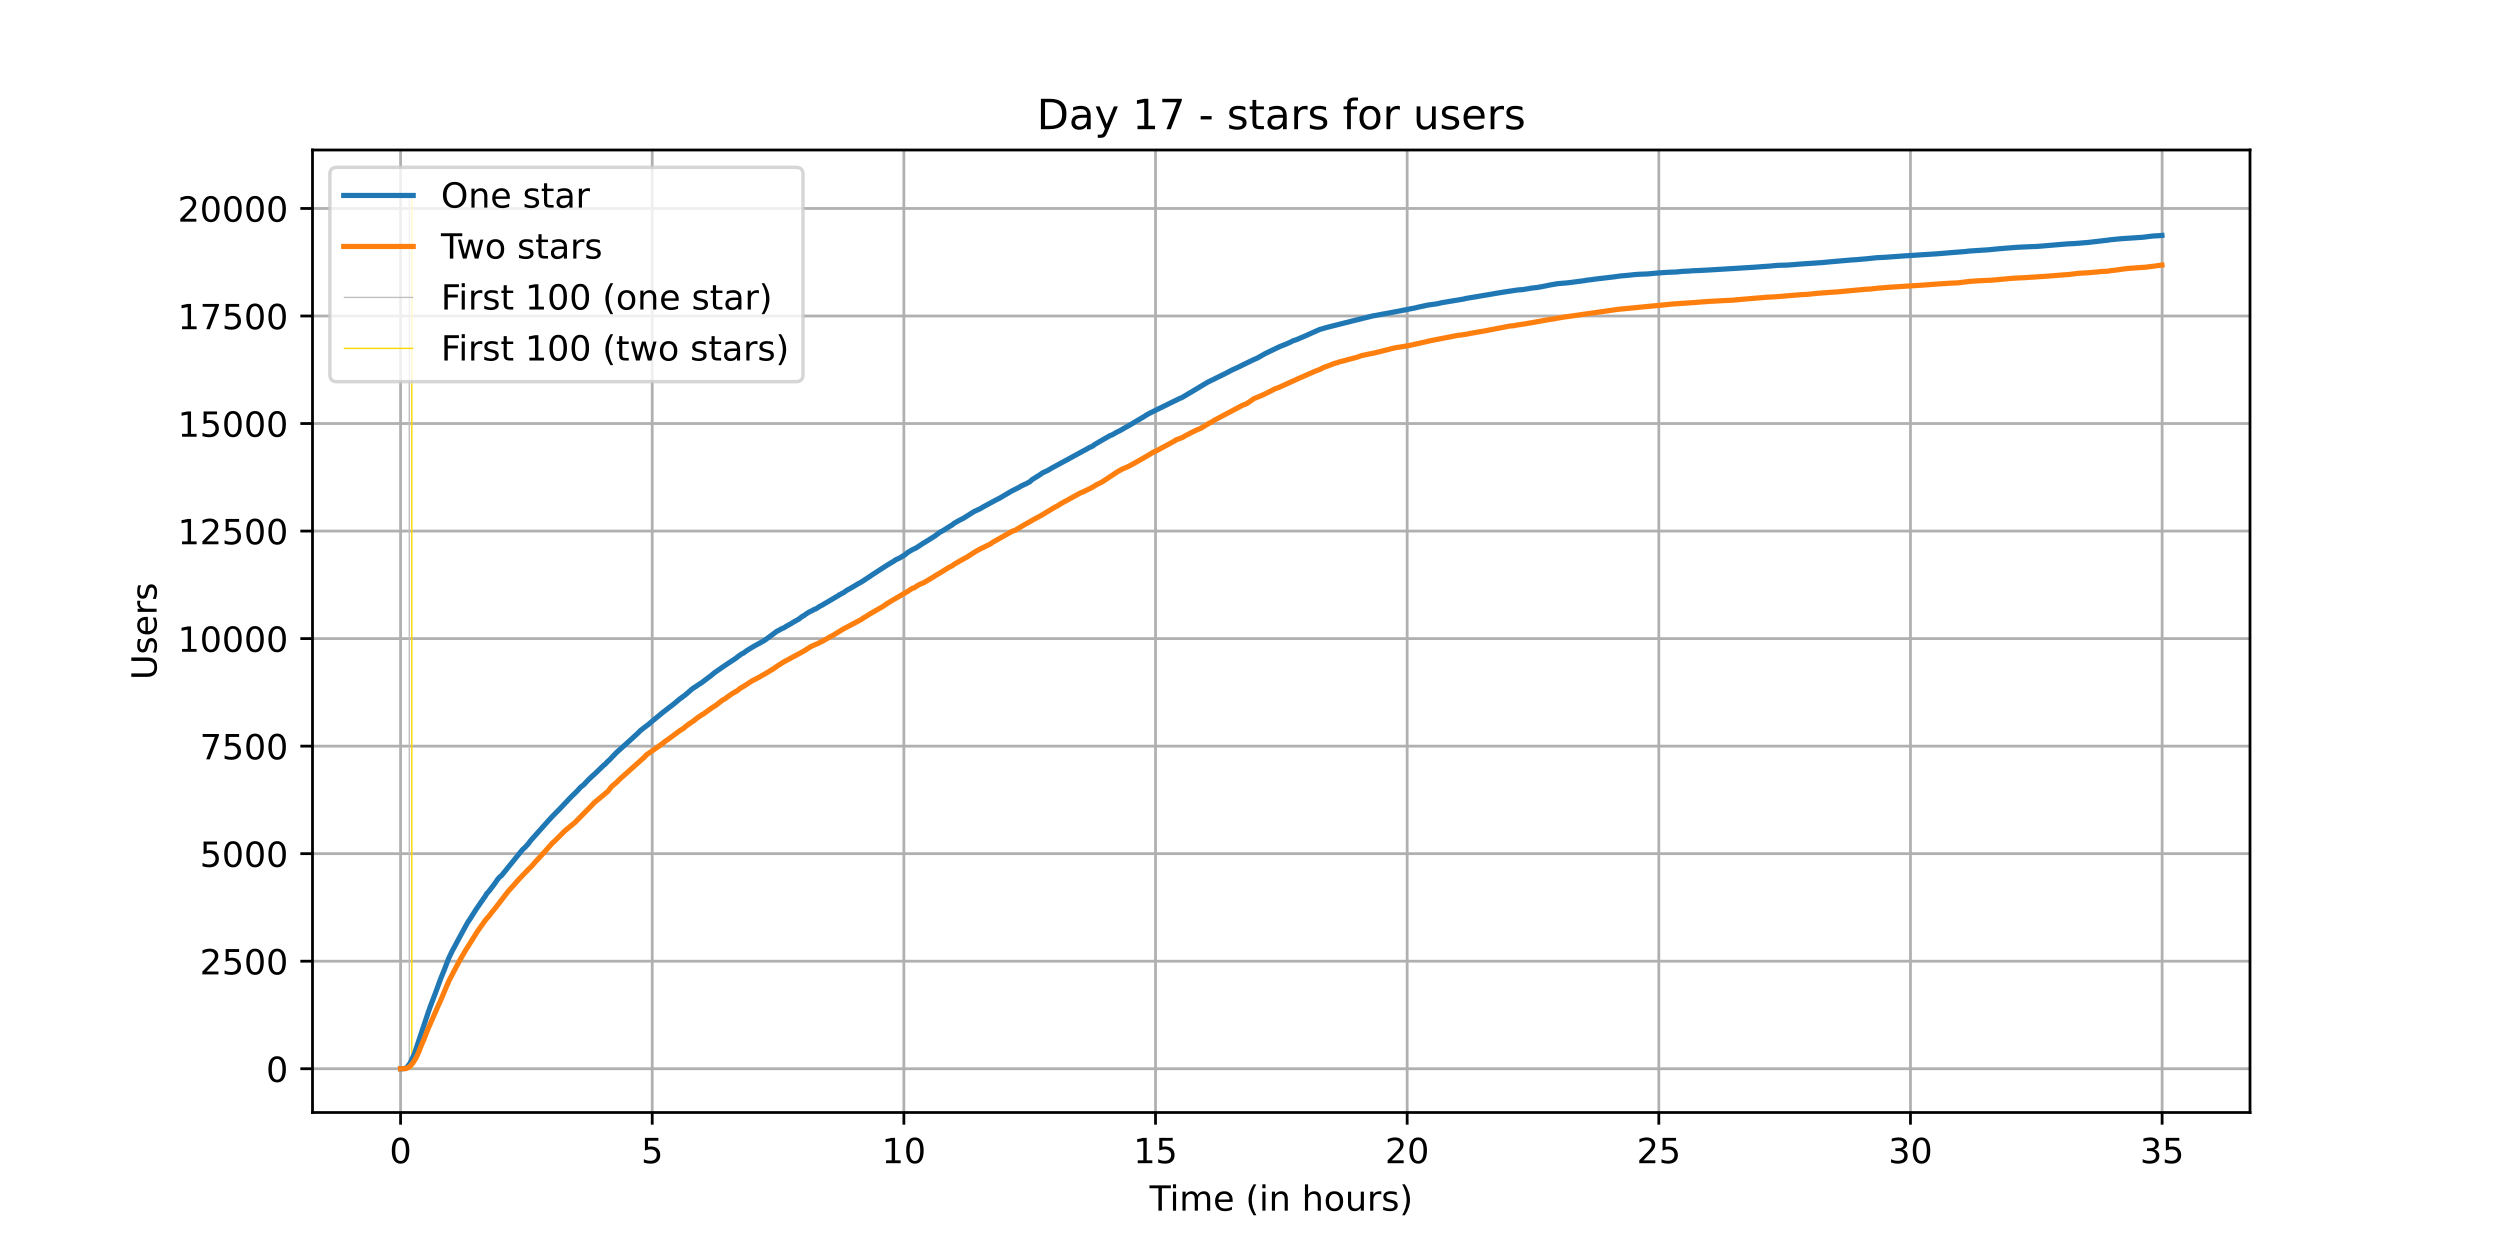 <?xml version="1.0" encoding="utf-8" standalone="no"?>
<!DOCTYPE svg PUBLIC "-//W3C//DTD SVG 1.1//EN"
  "http://www.w3.org/Graphics/SVG/1.1/DTD/svg11.dtd">
<!-- Created with matplotlib (https://matplotlib.org/) -->
<svg height="360pt" version="1.1" viewBox="0 0 720 360" width="720pt" xmlns="http://www.w3.org/2000/svg" xmlns:xlink="http://www.w3.org/1999/xlink">
 <defs>
  <style type="text/css">*{stroke-linecap:butt;stroke-linejoin:round;}</style>
 </defs>
 <g id="figure_1">
  <g id="patch_1">
   <path d="M 0 360 
L 720 360 
L 720 0 
L 0 0 
z
" style="fill:#ffffff;"/>
  </g>
  <g id="axes_1">
   <g id="patch_2">
    <path d="M 90 320.4 
L 648 320.4 
L 648 43.2 
L 90 43.2 
z
" style="fill:#ffffff;"/>
   </g>
   <g id="matplotlib.axis_1">
    <g id="xtick_1">
     <g id="line2d_1">
      <path clip-path="url(#p65cee6c267)" d="M 115.364 320.4 
L 115.364 43.2 
" style="fill:none;stroke:#b0b0b0;stroke-linecap:square;stroke-width:0.8;"/>
     </g>
     <g id="line2d_2">
      <defs>
       <path d="M 0 0 
L 0 3.5 
" id="m4f454d2472" style="stroke:#000000;stroke-width:0.8;"/>
      </defs>
      <g>
       <use style="stroke:#000000;stroke-width:0.8;" x="115.364" xlink:href="#m4f454d2472" y="320.4"/>
      </g>
     </g>
     <g id="text_1">
      <!-- 0 -->
      <g transform="translate(112.182 334.998)scale(0.1 -0.1)">
       <defs>
        <path d="M 31.781 66.406 
Q 24.172 66.406 20.328 58.906 
Q 16.5 51.422 16.5 36.375 
Q 16.5 21.391 20.328 13.891 
Q 24.172 6.391 31.781 6.391 
Q 39.453 6.391 43.281 13.891 
Q 47.125 21.391 47.125 36.375 
Q 47.125 51.422 43.281 58.906 
Q 39.453 66.406 31.781 66.406 
z
M 31.781 74.219 
Q 44.047 74.219 50.516 64.516 
Q 56.984 54.828 56.984 36.375 
Q 56.984 17.969 50.516 8.266 
Q 44.047 -1.422 31.781 -1.422 
Q 19.531 -1.422 13.062 8.266 
Q 6.594 17.969 6.594 36.375 
Q 6.594 54.828 13.062 64.516 
Q 19.531 74.219 31.781 74.219 
z
" id="DejaVuSans-48"/>
       </defs>
       <use xlink:href="#DejaVuSans-48"/>
      </g>
     </g>
    </g>
    <g id="xtick_2">
     <g id="line2d_3">
      <path clip-path="url(#p65cee6c267)" d="M 187.839 320.4 
L 187.839 43.2 
" style="fill:none;stroke:#b0b0b0;stroke-linecap:square;stroke-width:0.8;"/>
     </g>
     <g id="line2d_4">
      <g>
       <use style="stroke:#000000;stroke-width:0.8;" x="187.839" xlink:href="#m4f454d2472" y="320.4"/>
      </g>
     </g>
     <g id="text_2">
      <!-- 5 -->
      <g transform="translate(184.657 334.998)scale(0.1 -0.1)">
       <defs>
        <path d="M 10.797 72.906 
L 49.516 72.906 
L 49.516 64.594 
L 19.828 64.594 
L 19.828 46.734 
Q 21.969 47.469 24.109 47.828 
Q 26.266 48.188 28.422 48.188 
Q 40.625 48.188 47.75 41.5 
Q 54.891 34.812 54.891 23.391 
Q 54.891 11.625 47.562 5.094 
Q 40.234 -1.422 26.906 -1.422 
Q 22.312 -1.422 17.547 -0.641 
Q 12.797 0.141 7.719 1.703 
L 7.719 11.625 
Q 12.109 9.234 16.797 8.062 
Q 21.484 6.891 26.703 6.891 
Q 35.156 6.891 40.078 11.328 
Q 45.016 15.766 45.016 23.391 
Q 45.016 31 40.078 35.438 
Q 35.156 39.891 26.703 39.891 
Q 22.75 39.891 18.812 39.016 
Q 14.891 38.141 10.797 36.281 
z
" id="DejaVuSans-53"/>
       </defs>
       <use xlink:href="#DejaVuSans-53"/>
      </g>
     </g>
    </g>
    <g id="xtick_3">
     <g id="line2d_5">
      <path clip-path="url(#p65cee6c267)" d="M 260.314 320.4 
L 260.314 43.2 
" style="fill:none;stroke:#b0b0b0;stroke-linecap:square;stroke-width:0.8;"/>
     </g>
     <g id="line2d_6">
      <g>
       <use style="stroke:#000000;stroke-width:0.8;" x="260.314" xlink:href="#m4f454d2472" y="320.4"/>
      </g>
     </g>
     <g id="text_3">
      <!-- 10 -->
      <g transform="translate(253.951 334.998)scale(0.1 -0.1)">
       <defs>
        <path d="M 12.406 8.297 
L 28.516 8.297 
L 28.516 63.922 
L 10.984 60.406 
L 10.984 69.391 
L 28.422 72.906 
L 38.281 72.906 
L 38.281 8.297 
L 54.391 8.297 
L 54.391 0 
L 12.406 0 
z
" id="DejaVuSans-49"/>
       </defs>
       <use xlink:href="#DejaVuSans-49"/>
       <use x="63.623" xlink:href="#DejaVuSans-48"/>
      </g>
     </g>
    </g>
    <g id="xtick_4">
     <g id="line2d_7">
      <path clip-path="url(#p65cee6c267)" d="M 332.789 320.4 
L 332.789 43.2 
" style="fill:none;stroke:#b0b0b0;stroke-linecap:square;stroke-width:0.8;"/>
     </g>
     <g id="line2d_8">
      <g>
       <use style="stroke:#000000;stroke-width:0.8;" x="332.789" xlink:href="#m4f454d2472" y="320.4"/>
      </g>
     </g>
     <g id="text_4">
      <!-- 15 -->
      <g transform="translate(326.426 334.998)scale(0.1 -0.1)">
       <use xlink:href="#DejaVuSans-49"/>
       <use x="63.623" xlink:href="#DejaVuSans-53"/>
      </g>
     </g>
    </g>
    <g id="xtick_5">
     <g id="line2d_9">
      <path clip-path="url(#p65cee6c267)" d="M 405.264 320.4 
L 405.264 43.2 
" style="fill:none;stroke:#b0b0b0;stroke-linecap:square;stroke-width:0.8;"/>
     </g>
     <g id="line2d_10">
      <g>
       <use style="stroke:#000000;stroke-width:0.8;" x="405.264" xlink:href="#m4f454d2472" y="320.4"/>
      </g>
     </g>
     <g id="text_5">
      <!-- 20 -->
      <g transform="translate(398.901 334.998)scale(0.1 -0.1)">
       <defs>
        <path d="M 19.188 8.297 
L 53.609 8.297 
L 53.609 0 
L 7.328 0 
L 7.328 8.297 
Q 12.938 14.109 22.625 23.891 
Q 32.328 33.688 34.812 36.531 
Q 39.547 41.844 41.422 45.531 
Q 43.312 49.219 43.312 52.781 
Q 43.312 58.594 39.234 62.25 
Q 35.156 65.922 28.609 65.922 
Q 23.969 65.922 18.812 64.312 
Q 13.672 62.703 7.812 59.422 
L 7.812 69.391 
Q 13.766 71.781 18.938 73 
Q 24.125 74.219 28.422 74.219 
Q 39.75 74.219 46.484 68.547 
Q 53.219 62.891 53.219 53.422 
Q 53.219 48.922 51.531 44.891 
Q 49.859 40.875 45.406 35.406 
Q 44.188 33.984 37.641 27.219 
Q 31.109 20.453 19.188 8.297 
z
" id="DejaVuSans-50"/>
       </defs>
       <use xlink:href="#DejaVuSans-50"/>
       <use x="63.623" xlink:href="#DejaVuSans-48"/>
      </g>
     </g>
    </g>
    <g id="xtick_6">
     <g id="line2d_11">
      <path clip-path="url(#p65cee6c267)" d="M 477.739 320.4 
L 477.739 43.2 
" style="fill:none;stroke:#b0b0b0;stroke-linecap:square;stroke-width:0.8;"/>
     </g>
     <g id="line2d_12">
      <g>
       <use style="stroke:#000000;stroke-width:0.8;" x="477.739" xlink:href="#m4f454d2472" y="320.4"/>
      </g>
     </g>
     <g id="text_6">
      <!-- 25 -->
      <g transform="translate(471.376 334.998)scale(0.1 -0.1)">
       <use xlink:href="#DejaVuSans-50"/>
       <use x="63.623" xlink:href="#DejaVuSans-53"/>
      </g>
     </g>
    </g>
    <g id="xtick_7">
     <g id="line2d_13">
      <path clip-path="url(#p65cee6c267)" d="M 550.214 320.4 
L 550.214 43.2 
" style="fill:none;stroke:#b0b0b0;stroke-linecap:square;stroke-width:0.8;"/>
     </g>
     <g id="line2d_14">
      <g>
       <use style="stroke:#000000;stroke-width:0.8;" x="550.214" xlink:href="#m4f454d2472" y="320.4"/>
      </g>
     </g>
     <g id="text_7">
      <!-- 30 -->
      <g transform="translate(543.851 334.998)scale(0.1 -0.1)">
       <defs>
        <path d="M 40.578 39.312 
Q 47.656 37.797 51.625 33 
Q 55.609 28.219 55.609 21.188 
Q 55.609 10.406 48.188 4.484 
Q 40.766 -1.422 27.094 -1.422 
Q 22.516 -1.422 17.656 -0.516 
Q 12.797 0.391 7.625 2.203 
L 7.625 11.719 
Q 11.719 9.328 16.594 8.109 
Q 21.484 6.891 26.812 6.891 
Q 36.078 6.891 40.938 10.547 
Q 45.797 14.203 45.797 21.188 
Q 45.797 27.641 41.281 31.266 
Q 36.766 34.906 28.719 34.906 
L 20.219 34.906 
L 20.219 43.016 
L 29.109 43.016 
Q 36.375 43.016 40.234 45.922 
Q 44.094 48.828 44.094 54.297 
Q 44.094 59.906 40.109 62.906 
Q 36.141 65.922 28.719 65.922 
Q 24.656 65.922 20.016 65.031 
Q 15.375 64.156 9.812 62.312 
L 9.812 71.094 
Q 15.438 72.656 20.344 73.438 
Q 25.25 74.219 29.594 74.219 
Q 40.828 74.219 47.359 69.109 
Q 53.906 64.016 53.906 55.328 
Q 53.906 49.266 50.438 45.094 
Q 46.969 40.922 40.578 39.312 
z
" id="DejaVuSans-51"/>
       </defs>
       <use xlink:href="#DejaVuSans-51"/>
       <use x="63.623" xlink:href="#DejaVuSans-48"/>
      </g>
     </g>
    </g>
    <g id="xtick_8">
     <g id="line2d_15">
      <path clip-path="url(#p65cee6c267)" d="M 622.689 320.4 
L 622.689 43.2 
" style="fill:none;stroke:#b0b0b0;stroke-linecap:square;stroke-width:0.8;"/>
     </g>
     <g id="line2d_16">
      <g>
       <use style="stroke:#000000;stroke-width:0.8;" x="622.689" xlink:href="#m4f454d2472" y="320.4"/>
      </g>
     </g>
     <g id="text_8">
      <!-- 35 -->
      <g transform="translate(616.326 334.998)scale(0.1 -0.1)">
       <use xlink:href="#DejaVuSans-51"/>
       <use x="63.623" xlink:href="#DejaVuSans-53"/>
      </g>
     </g>
    </g>
    <g id="text_9">
     <!-- Time (in hours) -->
     <g transform="translate(331.072 348.677)scale(0.1 -0.1)">
      <defs>
       <path d="M -0.297 72.906 
L 61.375 72.906 
L 61.375 64.594 
L 35.5 64.594 
L 35.5 0 
L 25.594 0 
L 25.594 64.594 
L -0.297 64.594 
z
" id="DejaVuSans-84"/>
       <path d="M 9.422 54.688 
L 18.406 54.688 
L 18.406 0 
L 9.422 0 
z
M 9.422 75.984 
L 18.406 75.984 
L 18.406 64.594 
L 9.422 64.594 
z
" id="DejaVuSans-105"/>
       <path d="M 52 44.188 
Q 55.375 50.25 60.062 53.125 
Q 64.75 56 71.094 56 
Q 79.641 56 84.281 50.016 
Q 88.922 44.047 88.922 33.016 
L 88.922 0 
L 79.891 0 
L 79.891 32.719 
Q 79.891 40.578 77.094 44.375 
Q 74.312 48.188 68.609 48.188 
Q 61.625 48.188 57.562 43.547 
Q 53.516 38.922 53.516 30.906 
L 53.516 0 
L 44.484 0 
L 44.484 32.719 
Q 44.484 40.625 41.703 44.406 
Q 38.922 48.188 33.109 48.188 
Q 26.219 48.188 22.156 43.531 
Q 18.109 38.875 18.109 30.906 
L 18.109 0 
L 9.078 0 
L 9.078 54.688 
L 18.109 54.688 
L 18.109 46.188 
Q 21.188 51.219 25.484 53.609 
Q 29.781 56 35.688 56 
Q 41.656 56 45.828 52.969 
Q 50 49.953 52 44.188 
z
" id="DejaVuSans-109"/>
       <path d="M 56.203 29.594 
L 56.203 25.203 
L 14.891 25.203 
Q 15.484 15.922 20.484 11.062 
Q 25.484 6.203 34.422 6.203 
Q 39.594 6.203 44.453 7.469 
Q 49.312 8.734 54.109 11.281 
L 54.109 2.781 
Q 49.266 0.734 44.188 -0.344 
Q 39.109 -1.422 33.891 -1.422 
Q 20.797 -1.422 13.156 6.188 
Q 5.516 13.812 5.516 26.812 
Q 5.516 40.234 12.766 48.109 
Q 20.016 56 32.328 56 
Q 43.359 56 49.781 48.891 
Q 56.203 41.797 56.203 29.594 
z
M 47.219 32.234 
Q 47.125 39.594 43.094 43.984 
Q 39.062 48.391 32.422 48.391 
Q 24.906 48.391 20.391 44.141 
Q 15.875 39.891 15.188 32.172 
z
" id="DejaVuSans-101"/>
       <path id="DejaVuSans-32"/>
       <path d="M 31 75.875 
Q 24.469 64.656 21.281 53.656 
Q 18.109 42.672 18.109 31.391 
Q 18.109 20.125 21.312 9.062 
Q 24.516 -2 31 -13.188 
L 23.188 -13.188 
Q 15.875 -1.703 12.234 9.375 
Q 8.594 20.453 8.594 31.391 
Q 8.594 42.281 12.203 53.312 
Q 15.828 64.359 23.188 75.875 
z
" id="DejaVuSans-40"/>
       <path d="M 54.891 33.016 
L 54.891 0 
L 45.906 0 
L 45.906 32.719 
Q 45.906 40.484 42.875 44.328 
Q 39.844 48.188 33.797 48.188 
Q 26.516 48.188 22.312 43.547 
Q 18.109 38.922 18.109 30.906 
L 18.109 0 
L 9.078 0 
L 9.078 54.688 
L 18.109 54.688 
L 18.109 46.188 
Q 21.344 51.125 25.703 53.562 
Q 30.078 56 35.797 56 
Q 45.219 56 50.047 50.172 
Q 54.891 44.344 54.891 33.016 
z
" id="DejaVuSans-110"/>
       <path d="M 54.891 33.016 
L 54.891 0 
L 45.906 0 
L 45.906 32.719 
Q 45.906 40.484 42.875 44.328 
Q 39.844 48.188 33.797 48.188 
Q 26.516 48.188 22.312 43.547 
Q 18.109 38.922 18.109 30.906 
L 18.109 0 
L 9.078 0 
L 9.078 75.984 
L 18.109 75.984 
L 18.109 46.188 
Q 21.344 51.125 25.703 53.562 
Q 30.078 56 35.797 56 
Q 45.219 56 50.047 50.172 
Q 54.891 44.344 54.891 33.016 
z
" id="DejaVuSans-104"/>
       <path d="M 30.609 48.391 
Q 23.391 48.391 19.188 42.75 
Q 14.984 37.109 14.984 27.297 
Q 14.984 17.484 19.156 11.844 
Q 23.344 6.203 30.609 6.203 
Q 37.797 6.203 41.984 11.859 
Q 46.188 17.531 46.188 27.297 
Q 46.188 37.016 41.984 42.703 
Q 37.797 48.391 30.609 48.391 
z
M 30.609 56 
Q 42.328 56 49.016 48.375 
Q 55.719 40.766 55.719 27.297 
Q 55.719 13.875 49.016 6.219 
Q 42.328 -1.422 30.609 -1.422 
Q 18.844 -1.422 12.172 6.219 
Q 5.516 13.875 5.516 27.297 
Q 5.516 40.766 12.172 48.375 
Q 18.844 56 30.609 56 
z
" id="DejaVuSans-111"/>
       <path d="M 8.5 21.578 
L 8.5 54.688 
L 17.484 54.688 
L 17.484 21.922 
Q 17.484 14.156 20.5 10.266 
Q 23.531 6.391 29.594 6.391 
Q 36.859 6.391 41.078 11.031 
Q 45.312 15.672 45.312 23.688 
L 45.312 54.688 
L 54.297 54.688 
L 54.297 0 
L 45.312 0 
L 45.312 8.406 
Q 42.047 3.422 37.719 1 
Q 33.406 -1.422 27.688 -1.422 
Q 18.266 -1.422 13.375 4.438 
Q 8.5 10.297 8.5 21.578 
z
M 31.109 56 
z
" id="DejaVuSans-117"/>
       <path d="M 41.109 46.297 
Q 39.594 47.172 37.812 47.578 
Q 36.031 48 33.891 48 
Q 26.266 48 22.188 43.047 
Q 18.109 38.094 18.109 28.812 
L 18.109 0 
L 9.078 0 
L 9.078 54.688 
L 18.109 54.688 
L 18.109 46.188 
Q 20.953 51.172 25.484 53.578 
Q 30.031 56 36.531 56 
Q 37.453 56 38.578 55.875 
Q 39.703 55.766 41.062 55.516 
z
" id="DejaVuSans-114"/>
       <path d="M 44.281 53.078 
L 44.281 44.578 
Q 40.484 46.531 36.375 47.5 
Q 32.281 48.484 27.875 48.484 
Q 21.188 48.484 17.844 46.438 
Q 14.5 44.391 14.5 40.281 
Q 14.5 37.156 16.891 35.375 
Q 19.281 33.594 26.516 31.984 
L 29.594 31.297 
Q 39.156 29.25 43.188 25.516 
Q 47.219 21.781 47.219 15.094 
Q 47.219 7.469 41.188 3.016 
Q 35.156 -1.422 24.609 -1.422 
Q 20.219 -1.422 15.453 -0.562 
Q 10.688 0.297 5.422 2 
L 5.422 11.281 
Q 10.406 8.688 15.234 7.391 
Q 20.062 6.109 24.812 6.109 
Q 31.156 6.109 34.562 8.281 
Q 37.984 10.453 37.984 14.406 
Q 37.984 18.062 35.516 20.016 
Q 33.062 21.969 24.703 23.781 
L 21.578 24.516 
Q 13.234 26.266 9.516 29.906 
Q 5.812 33.547 5.812 39.891 
Q 5.812 47.609 11.281 51.797 
Q 16.75 56 26.812 56 
Q 31.781 56 36.172 55.266 
Q 40.578 54.547 44.281 53.078 
z
" id="DejaVuSans-115"/>
       <path d="M 8.016 75.875 
L 15.828 75.875 
Q 23.141 64.359 26.781 53.312 
Q 30.422 42.281 30.422 31.391 
Q 30.422 20.453 26.781 9.375 
Q 23.141 -1.703 15.828 -13.188 
L 8.016 -13.188 
Q 14.5 -2 17.703 9.062 
Q 20.906 20.125 20.906 31.391 
Q 20.906 42.672 17.703 53.656 
Q 14.5 64.656 8.016 75.875 
z
" id="DejaVuSans-41"/>
      </defs>
      <use xlink:href="#DejaVuSans-84"/>
      <use x="57.959" xlink:href="#DejaVuSans-105"/>
      <use x="85.742" xlink:href="#DejaVuSans-109"/>
      <use x="183.154" xlink:href="#DejaVuSans-101"/>
      <use x="244.678" xlink:href="#DejaVuSans-32"/>
      <use x="276.465" xlink:href="#DejaVuSans-40"/>
      <use x="315.479" xlink:href="#DejaVuSans-105"/>
      <use x="343.262" xlink:href="#DejaVuSans-110"/>
      <use x="406.641" xlink:href="#DejaVuSans-32"/>
      <use x="438.428" xlink:href="#DejaVuSans-104"/>
      <use x="501.807" xlink:href="#DejaVuSans-111"/>
      <use x="562.988" xlink:href="#DejaVuSans-117"/>
      <use x="626.367" xlink:href="#DejaVuSans-114"/>
      <use x="667.48" xlink:href="#DejaVuSans-115"/>
      <use x="719.58" xlink:href="#DejaVuSans-41"/>
     </g>
    </g>
   </g>
   <g id="matplotlib.axis_2">
    <g id="ytick_1">
     <g id="line2d_17">
      <path clip-path="url(#p65cee6c267)" d="M 90 307.8 
L 648 307.8 
" style="fill:none;stroke:#b0b0b0;stroke-linecap:square;stroke-width:0.8;"/>
     </g>
     <g id="line2d_18">
      <defs>
       <path d="M 0 0 
L -3.5 0 
" id="mcd3172e304" style="stroke:#000000;stroke-width:0.8;"/>
      </defs>
      <g>
       <use style="stroke:#000000;stroke-width:0.8;" x="90" xlink:href="#mcd3172e304" y="307.8"/>
      </g>
     </g>
     <g id="text_10">
      <!-- 0 -->
      <g transform="translate(76.638 311.599)scale(0.1 -0.1)">
       <use xlink:href="#DejaVuSans-48"/>
      </g>
     </g>
    </g>
    <g id="ytick_2">
     <g id="line2d_19">
      <path clip-path="url(#p65cee6c267)" d="M 90 276.831 
L 648 276.831 
" style="fill:none;stroke:#b0b0b0;stroke-linecap:square;stroke-width:0.8;"/>
     </g>
     <g id="line2d_20">
      <g>
       <use style="stroke:#000000;stroke-width:0.8;" x="90" xlink:href="#mcd3172e304" y="276.831"/>
      </g>
     </g>
     <g id="text_11">
      <!-- 2500 -->
      <g transform="translate(57.55 280.63)scale(0.1 -0.1)">
       <use xlink:href="#DejaVuSans-50"/>
       <use x="63.623" xlink:href="#DejaVuSans-53"/>
       <use x="127.246" xlink:href="#DejaVuSans-48"/>
       <use x="190.869" xlink:href="#DejaVuSans-48"/>
      </g>
     </g>
    </g>
    <g id="ytick_3">
     <g id="line2d_21">
      <path clip-path="url(#p65cee6c267)" d="M 90 245.861 
L 648 245.861 
" style="fill:none;stroke:#b0b0b0;stroke-linecap:square;stroke-width:0.8;"/>
     </g>
     <g id="line2d_22">
      <g>
       <use style="stroke:#000000;stroke-width:0.8;" x="90" xlink:href="#mcd3172e304" y="245.861"/>
      </g>
     </g>
     <g id="text_12">
      <!-- 5000 -->
      <g transform="translate(57.55 249.661)scale(0.1 -0.1)">
       <use xlink:href="#DejaVuSans-53"/>
       <use x="63.623" xlink:href="#DejaVuSans-48"/>
       <use x="127.246" xlink:href="#DejaVuSans-48"/>
       <use x="190.869" xlink:href="#DejaVuSans-48"/>
      </g>
     </g>
    </g>
    <g id="ytick_4">
     <g id="line2d_23">
      <path clip-path="url(#p65cee6c267)" d="M 90 214.892 
L 648 214.892 
" style="fill:none;stroke:#b0b0b0;stroke-linecap:square;stroke-width:0.8;"/>
     </g>
     <g id="line2d_24">
      <g>
       <use style="stroke:#000000;stroke-width:0.8;" x="90" xlink:href="#mcd3172e304" y="214.892"/>
      </g>
     </g>
     <g id="text_13">
      <!-- 7500 -->
      <g transform="translate(57.55 218.691)scale(0.1 -0.1)">
       <defs>
        <path d="M 8.203 72.906 
L 55.078 72.906 
L 55.078 68.703 
L 28.609 0 
L 18.312 0 
L 43.219 64.594 
L 8.203 64.594 
z
" id="DejaVuSans-55"/>
       </defs>
       <use xlink:href="#DejaVuSans-55"/>
       <use x="63.623" xlink:href="#DejaVuSans-53"/>
       <use x="127.246" xlink:href="#DejaVuSans-48"/>
       <use x="190.869" xlink:href="#DejaVuSans-48"/>
      </g>
     </g>
    </g>
    <g id="ytick_5">
     <g id="line2d_25">
      <path clip-path="url(#p65cee6c267)" d="M 90 183.923 
L 648 183.923 
" style="fill:none;stroke:#b0b0b0;stroke-linecap:square;stroke-width:0.8;"/>
     </g>
     <g id="line2d_26">
      <g>
       <use style="stroke:#000000;stroke-width:0.8;" x="90" xlink:href="#mcd3172e304" y="183.923"/>
      </g>
     </g>
     <g id="text_14">
      <!-- 10000 -->
      <g transform="translate(51.188 187.722)scale(0.1 -0.1)">
       <use xlink:href="#DejaVuSans-49"/>
       <use x="63.623" xlink:href="#DejaVuSans-48"/>
       <use x="127.246" xlink:href="#DejaVuSans-48"/>
       <use x="190.869" xlink:href="#DejaVuSans-48"/>
       <use x="254.492" xlink:href="#DejaVuSans-48"/>
      </g>
     </g>
    </g>
    <g id="ytick_6">
     <g id="line2d_27">
      <path clip-path="url(#p65cee6c267)" d="M 90 152.953 
L 648 152.953 
" style="fill:none;stroke:#b0b0b0;stroke-linecap:square;stroke-width:0.8;"/>
     </g>
     <g id="line2d_28">
      <g>
       <use style="stroke:#000000;stroke-width:0.8;" x="90" xlink:href="#mcd3172e304" y="152.953"/>
      </g>
     </g>
     <g id="text_15">
      <!-- 12500 -->
      <g transform="translate(51.188 156.753)scale(0.1 -0.1)">
       <use xlink:href="#DejaVuSans-49"/>
       <use x="63.623" xlink:href="#DejaVuSans-50"/>
       <use x="127.246" xlink:href="#DejaVuSans-53"/>
       <use x="190.869" xlink:href="#DejaVuSans-48"/>
       <use x="254.492" xlink:href="#DejaVuSans-48"/>
      </g>
     </g>
    </g>
    <g id="ytick_7">
     <g id="line2d_29">
      <path clip-path="url(#p65cee6c267)" d="M 90 121.984 
L 648 121.984 
" style="fill:none;stroke:#b0b0b0;stroke-linecap:square;stroke-width:0.8;"/>
     </g>
     <g id="line2d_30">
      <g>
       <use style="stroke:#000000;stroke-width:0.8;" x="90" xlink:href="#mcd3172e304" y="121.984"/>
      </g>
     </g>
     <g id="text_16">
      <!-- 15000 -->
      <g transform="translate(51.188 125.783)scale(0.1 -0.1)">
       <use xlink:href="#DejaVuSans-49"/>
       <use x="63.623" xlink:href="#DejaVuSans-53"/>
       <use x="127.246" xlink:href="#DejaVuSans-48"/>
       <use x="190.869" xlink:href="#DejaVuSans-48"/>
       <use x="254.492" xlink:href="#DejaVuSans-48"/>
      </g>
     </g>
    </g>
    <g id="ytick_8">
     <g id="line2d_31">
      <path clip-path="url(#p65cee6c267)" d="M 90 91.015 
L 648 91.015 
" style="fill:none;stroke:#b0b0b0;stroke-linecap:square;stroke-width:0.8;"/>
     </g>
     <g id="line2d_32">
      <g>
       <use style="stroke:#000000;stroke-width:0.8;" x="90" xlink:href="#mcd3172e304" y="91.015"/>
      </g>
     </g>
     <g id="text_17">
      <!-- 17500 -->
      <g transform="translate(51.188 94.814)scale(0.1 -0.1)">
       <use xlink:href="#DejaVuSans-49"/>
       <use x="63.623" xlink:href="#DejaVuSans-55"/>
       <use x="127.246" xlink:href="#DejaVuSans-53"/>
       <use x="190.869" xlink:href="#DejaVuSans-48"/>
       <use x="254.492" xlink:href="#DejaVuSans-48"/>
      </g>
     </g>
    </g>
    <g id="ytick_9">
     <g id="line2d_33">
      <path clip-path="url(#p65cee6c267)" d="M 90 60.045 
L 648 60.045 
" style="fill:none;stroke:#b0b0b0;stroke-linecap:square;stroke-width:0.8;"/>
     </g>
     <g id="line2d_34">
      <g>
       <use style="stroke:#000000;stroke-width:0.8;" x="90" xlink:href="#mcd3172e304" y="60.045"/>
      </g>
     </g>
     <g id="text_18">
      <!-- 20000 -->
      <g transform="translate(51.188 63.844)scale(0.1 -0.1)">
       <use xlink:href="#DejaVuSans-50"/>
       <use x="63.623" xlink:href="#DejaVuSans-48"/>
       <use x="127.246" xlink:href="#DejaVuSans-48"/>
       <use x="190.869" xlink:href="#DejaVuSans-48"/>
       <use x="254.492" xlink:href="#DejaVuSans-48"/>
      </g>
     </g>
    </g>
    <g id="text_19">
     <!-- Users -->
     <g transform="translate(45.108 195.801)rotate(-90)scale(0.1 -0.1)">
      <defs>
       <path d="M 8.688 72.906 
L 18.609 72.906 
L 18.609 28.609 
Q 18.609 16.891 22.844 11.734 
Q 27.094 6.594 36.625 6.594 
Q 46.094 6.594 50.344 11.734 
Q 54.594 16.891 54.594 28.609 
L 54.594 72.906 
L 64.5 72.906 
L 64.5 27.391 
Q 64.5 13.141 57.438 5.859 
Q 50.391 -1.422 36.625 -1.422 
Q 22.797 -1.422 15.734 5.859 
Q 8.688 13.141 8.688 27.391 
z
" id="DejaVuSans-85"/>
      </defs>
      <use xlink:href="#DejaVuSans-85"/>
      <use x="73.193" xlink:href="#DejaVuSans-115"/>
      <use x="125.293" xlink:href="#DejaVuSans-101"/>
      <use x="186.816" xlink:href="#DejaVuSans-114"/>
      <use x="227.93" xlink:href="#DejaVuSans-115"/>
     </g>
    </g>
   </g>
   <g id="LineCollection_1">
    <path clip-path="url(#p65cee6c267)" d="M 117.88 307.8 
L 117.88 55.8 
" style="fill:none;stroke:#c0c0c0;stroke-width:0.4;"/>
   </g>
   <g id="LineCollection_2">
    <path clip-path="url(#p65cee6c267)" d="M 118.597 307.8 
L 118.597 55.8 
" style="fill:none;stroke:#ffd700;stroke-width:0.4;"/>
   </g>
   <g id="line2d_35">
    <path clip-path="url(#p65cee6c267)" d="M 115.364 307.8 
L 116.684 307.738 
L 117.163 307.428 
L 118.122 306.165 
L 119.318 303.588 
L 123.388 291.399 
L 123.863 290.036 
L 125.301 286.27 
L 126.98 281.687 
L 127.938 279.37 
L 129.134 276.211 
L 130.092 274.167 
L 133.205 268.37 
L 134.642 265.756 
L 135.359 264.666 
L 137.034 262.027 
L 139.429 258.534 
L 139.671 258.249 
L 140.146 257.394 
L 140.867 256.614 
L 142.063 255.041 
L 142.542 254.396 
L 143.262 253.331 
L 143.742 252.737 
L 144.458 252.13 
L 150.454 244.722 
L 151.17 244.077 
L 152.133 243.025 
L 152.849 242.058 
L 157.882 236.422 
L 159.082 235.109 
L 160.995 233.176 
L 164.349 229.646 
L 164.832 229.175 
L 166.028 228.011 
L 167.228 226.697 
L 168.19 225.942 
L 168.665 225.409 
L 169.386 224.654 
L 170.582 223.501 
L 171.302 222.87 
L 173.936 220.33 
L 174.173 220.206 
L 174.89 219.414 
L 175.369 219.005 
L 175.848 218.509 
L 177.523 216.75 
L 179.202 215.239 
L 180.398 214.173 
L 183.748 211.114 
L 184.469 210.37 
L 186.86 208.537 
L 187.581 207.918 
L 190.452 205.539 
L 191.172 204.957 
L 194.043 202.752 
L 195.718 201.34 
L 197.397 200.101 
L 199.31 198.429 
L 201.464 196.992 
L 201.943 196.707 
L 204.818 194.539 
L 205.776 193.734 
L 208.893 191.578 
L 212.005 189.522 
L 212.722 188.927 
L 212.959 188.816 
L 213.438 188.407 
L 214.159 188.06 
L 215.117 187.342 
L 215.834 186.908 
L 217.272 186.041 
L 220.142 184.468 
L 223.734 181.817 
L 224.451 181.457 
L 224.93 181.16 
L 225.888 180.739 
L 226.367 180.417 
L 227.805 179.624 
L 228.763 179.005 
L 229 178.918 
L 229.48 178.621 
L 229.959 178.373 
L 231.155 177.456 
L 231.396 177.382 
L 232.113 176.849 
L 233.071 176.23 
L 233.788 175.92 
L 234.509 175.499 
L 234.988 175.35 
L 236.184 174.57 
L 236.663 174.347 
L 240.971 171.795 
L 241.45 171.535 
L 241.692 171.3 
L 241.929 171.25 
L 242.65 170.804 
L 242.887 170.73 
L 243.846 170.024 
L 244.562 169.64 
L 246.237 168.673 
L 246.958 168.227 
L 248.154 167.571 
L 250.787 165.837 
L 251.266 165.502 
L 254.858 163.173 
L 255.575 162.715 
L 257.495 161.563 
L 257.974 161.216 
L 259.17 160.671 
L 259.887 160.188 
L 260.366 159.965 
L 261.566 159.011 
L 262.999 158.181 
L 263.72 157.871 
L 264.678 157.252 
L 265.874 156.459 
L 266.832 155.889 
L 269.224 154.39 
L 270.661 153.3 
L 271.62 152.805 
L 272.816 152.037 
L 273.774 151.43 
L 274.253 151.169 
L 274.732 150.748 
L 276.17 149.918 
L 277.607 149.187 
L 278.086 148.853 
L 278.565 148.568 
L 280.478 147.354 
L 282.394 146.462 
L 282.874 146.152 
L 284.307 145.372 
L 285.028 144.976 
L 287.182 143.811 
L 287.661 143.601 
L 291.252 141.482 
L 293.644 140.268 
L 294.365 139.81 
L 294.602 139.773 
L 295.082 139.475 
L 295.319 139.438 
L 295.798 139.166 
L 296.277 138.906 
L 296.519 138.794 
L 297.236 138.138 
L 299.39 136.8 
L 300.348 136.131 
L 301.065 135.821 
L 302.023 135.338 
L 302.981 134.756 
L 306.81 132.687 
L 312.081 129.813 
L 312.56 129.565 
L 313.756 128.884 
L 314.714 128.475 
L 315.193 128.054 
L 317.827 126.518 
L 319.022 125.837 
L 319.743 125.415 
L 320.222 125.279 
L 321.66 124.449 
L 322.376 124.115 
L 325.734 122.207 
L 329.805 119.779 
L 330.284 119.457 
L 331.005 119.06 
L 331.484 118.813 
L 336.751 116.224 
L 339.867 114.7 
L 340.346 114.539 
L 347.771 110.092 
L 353.037 107.503 
L 354.954 106.487 
L 356.15 105.967 
L 360.941 103.625 
L 362.137 103.105 
L 364.533 101.742 
L 365.024 101.544 
L 365.503 101.284 
L 365.982 101.061 
L 368.615 99.798 
L 369.811 99.327 
L 370.29 99.141 
L 371.49 98.608 
L 372.449 98.125 
L 373.407 97.815 
L 375.561 96.899 
L 376.278 96.589 
L 376.757 96.366 
L 380.111 94.867 
L 380.836 94.681 
L 381.552 94.458 
L 383.948 93.827 
L 392.568 91.671 
L 393.523 91.436 
L 395.202 91.015 
L 398.789 90.358 
L 399.989 90.147 
L 407.41 88.71 
L 408.606 88.426 
L 411.239 87.856 
L 413.872 87.496 
L 415.31 87.162 
L 421.534 86.121 
L 422.255 85.936 
L 430.155 84.61 
L 430.872 84.474 
L 432.788 84.164 
L 434.463 83.904 
L 436.855 83.545 
L 437.575 83.47 
L 438.534 83.409 
L 441.167 82.963 
L 442.842 82.777 
L 444.279 82.517 
L 446.434 82.071 
L 448.588 81.699 
L 451.221 81.476 
L 451.938 81.402 
L 455.529 80.931 
L 456.25 80.832 
L 457.204 80.658 
L 457.925 80.597 
L 459.358 80.386 
L 465.104 79.705 
L 466.541 79.494 
L 469.412 79.234 
L 470.612 79.098 
L 471.808 78.999 
L 474.441 78.899 
L 477.074 78.652 
L 480.187 78.429 
L 482.82 78.33 
L 484.495 78.156 
L 486.412 78.069 
L 487.37 77.983 
L 489.524 77.896 
L 491.436 77.797 
L 493.115 77.698 
L 505.323 76.955 
L 506.761 76.843 
L 509.873 76.62 
L 510.832 76.521 
L 512.027 76.422 
L 514.902 76.335 
L 518.969 76.013 
L 524.715 75.629 
L 526.394 75.468 
L 527.348 75.381 
L 533.335 74.861 
L 534.531 74.799 
L 535.248 74.725 
L 537.881 74.502 
L 539.081 74.365 
L 540.514 74.217 
L 542.668 74.118 
L 547.46 73.771 
L 548.655 73.684 
L 557.759 73.102 
L 563.026 72.668 
L 566.38 72.408 
L 566.855 72.322 
L 572.842 71.925 
L 574.517 71.752 
L 577.15 71.516 
L 580.983 71.219 
L 583.137 71.12 
L 584.092 71.07 
L 586.725 70.971 
L 592.471 70.488 
L 595.583 70.228 
L 597.5 70.141 
L 601.329 69.832 
L 607.074 69.163 
L 607.795 69.051 
L 610.187 68.816 
L 611.145 68.729 
L 617.132 68.333 
L 620.003 67.973 
L 621.682 67.887 
L 622.636 67.8 
L 622.636 67.8 
" style="fill:none;stroke:#1f77b4;stroke-linecap:square;stroke-width:1.5;"/>
   </g>
   <g id="line2d_36">
    <path clip-path="url(#p65cee6c267)" d="M 115.364 307.8 
L 116.922 307.75 
L 117.643 307.416 
L 118.122 307.044 
L 118.838 306.239 
L 119.797 304.715 
L 120.513 303.192 
L 121.23 301.334 
L 121.951 299.698 
L 122.668 297.815 
L 123.388 296.056 
L 126.263 289.516 
L 126.742 288.512 
L 128.417 284.536 
L 129.375 282.318 
L 132.246 276.855 
L 134.163 273.548 
L 134.88 272.445 
L 135.359 271.665 
L 136.559 269.757 
L 137.275 268.605 
L 137.992 267.54 
L 138.471 266.859 
L 139.909 264.852 
L 141.104 263.514 
L 141.583 262.808 
L 142.3 261.965 
L 146.379 256.676 
L 148.054 254.818 
L 149.016 253.703 
L 150.454 252.167 
L 151.412 251.176 
L 152.608 249.949 
L 153.087 249.503 
L 154.291 248.079 
L 154.77 247.608 
L 156.203 246.035 
L 157.403 244.709 
L 159.082 242.789 
L 159.561 242.405 
L 162.674 239.283 
L 165.549 236.905 
L 170.102 232.284 
L 170.582 231.789 
L 171.061 231.244 
L 175.131 227.85 
L 176.09 226.574 
L 177.765 225.161 
L 178.244 224.616 
L 185.664 217.989 
L 186.144 217.431 
L 189.735 214.904 
L 190.452 214.372 
L 190.931 214.074 
L 191.41 213.616 
L 192.847 212.613 
L 195.718 210.47 
L 196.918 209.726 
L 197.397 209.28 
L 198.114 208.723 
L 199.31 207.905 
L 199.789 207.571 
L 201.226 206.456 
L 201.706 206.196 
L 202.185 205.799 
L 202.422 205.737 
L 205.055 203.83 
L 206.255 203.074 
L 208.168 201.563 
L 208.651 201.352 
L 209.13 200.993 
L 210.805 199.804 
L 211.763 199.234 
L 212.243 198.999 
L 213.201 198.218 
L 214.638 197.376 
L 216.551 196.112 
L 218.705 194.997 
L 219.426 194.564 
L 219.905 194.316 
L 222.776 192.594 
L 223.971 191.752 
L 225.65 190.674 
L 231.396 187.565 
L 233.55 186.214 
L 234.267 185.88 
L 235.704 185.273 
L 236.425 184.839 
L 236.663 184.79 
L 237.379 184.369 
L 238.817 183.563 
L 239.296 183.241 
L 240.017 182.932 
L 240.492 182.597 
L 241.212 182.164 
L 242.887 181.135 
L 248.154 178.361 
L 248.633 177.977 
L 249.35 177.58 
L 250.308 176.948 
L 253.42 175.14 
L 253.9 174.904 
L 255.575 173.765 
L 257.254 172.749 
L 261.566 170.222 
L 262.041 169.9 
L 262.762 169.429 
L 263.241 169.317 
L 264.199 168.673 
L 264.678 168.413 
L 265.153 168.178 
L 266.112 167.781 
L 268.986 166.06 
L 269.466 165.737 
L 270.903 164.895 
L 273.295 163.396 
L 273.774 163.161 
L 274.253 162.95 
L 274.732 162.541 
L 275.453 162.133 
L 275.928 161.848 
L 276.886 161.303 
L 278.565 160.386 
L 279.282 159.928 
L 280.478 159.147 
L 280.957 158.837 
L 282.394 158.057 
L 283.111 157.723 
L 284.307 157.116 
L 285.028 156.781 
L 285.986 156.125 
L 291.49 153.015 
L 292.211 152.767 
L 292.448 152.693 
L 292.927 152.359 
L 295.319 150.959 
L 296.277 150.426 
L 297.715 149.596 
L 299.631 148.58 
L 302.981 146.561 
L 303.94 145.979 
L 304.419 145.768 
L 305.615 145.013 
L 311.123 141.978 
L 311.839 141.718 
L 312.319 141.457 
L 313.035 141.135 
L 313.756 140.776 
L 314.235 140.541 
L 315.91 139.537 
L 317.347 138.844 
L 319.981 137.097 
L 321.897 135.821 
L 323.339 135.041 
L 324.059 134.743 
L 325.255 134.198 
L 328.609 132.328 
L 332.201 130.209 
L 333.397 129.652 
L 334.355 129.119 
L 334.834 128.859 
L 336.271 128.091 
L 337.23 127.583 
L 337.946 127.162 
L 338.426 126.927 
L 338.667 126.691 
L 340.588 125.985 
L 341.304 125.527 
L 342.5 124.92 
L 343.221 124.536 
L 344.658 123.83 
L 345.854 123.334 
L 348.25 121.872 
L 348.729 121.662 
L 348.967 121.588 
L 349.446 121.191 
L 352.558 119.519 
L 354.475 118.515 
L 357.829 116.719 
L 358.783 116.385 
L 359.504 115.951 
L 359.983 115.617 
L 361.179 114.774 
L 363.095 114.006 
L 364.295 113.461 
L 366.699 112.247 
L 367.178 111.987 
L 368.136 111.653 
L 374.124 108.94 
L 375.082 108.531 
L 378.673 106.945 
L 379.153 106.784 
L 379.873 106.462 
L 380.111 106.425 
L 381.073 105.88 
L 382.752 105.273 
L 383.469 105 
L 383.948 104.79 
L 384.665 104.554 
L 385.144 104.468 
L 385.623 104.245 
L 387.298 103.836 
L 388.256 103.551 
L 389.214 103.316 
L 390.889 102.87 
L 392.089 102.424 
L 394.243 101.965 
L 395.918 101.643 
L 396.398 101.507 
L 397.593 101.222 
L 399.51 100.727 
L 399.989 100.64 
L 400.468 100.466 
L 402.381 100.058 
L 403.102 99.971 
L 404.535 99.723 
L 405.493 99.562 
L 406.451 99.376 
L 411.239 98.299 
L 412.197 98.063 
L 412.918 97.939 
L 419.859 96.577 
L 420.818 96.478 
L 422.013 96.304 
L 423.688 95.982 
L 424.409 95.858 
L 425.367 95.672 
L 427.28 95.363 
L 428.238 95.177 
L 434.942 93.876 
L 435.9 93.814 
L 436.855 93.616 
L 437.575 93.517 
L 438.292 93.405 
L 439.013 93.306 
L 440.209 93.083 
L 441.167 92.935 
L 445.475 92.142 
L 447.629 91.82 
L 448.588 91.622 
L 450.5 91.3 
L 451.7 91.138 
L 454.571 90.73 
L 465.825 89.107 
L 480.666 87.658 
L 481.624 87.558 
L 487.607 87.15 
L 488.803 87.075 
L 489.761 86.976 
L 492.636 86.778 
L 494.311 86.691 
L 496.465 86.567 
L 498.861 86.468 
L 501.494 86.221 
L 502.928 86.097 
L 508.677 85.614 
L 510.352 85.527 
L 513.223 85.329 
L 514.182 85.23 
L 518.969 84.846 
L 520.648 84.771 
L 522.802 84.536 
L 523.76 84.449 
L 527.348 84.177 
L 528.785 84.09 
L 537.164 83.322 
L 538.602 83.248 
L 540.993 82.975 
L 544.347 82.715 
L 545.064 82.665 
L 552.726 82.182 
L 553.684 82.12 
L 558.476 81.761 
L 559.676 81.687 
L 561.83 81.55 
L 563.984 81.451 
L 567.096 81.055 
L 568.292 80.968 
L 570.688 80.82 
L 573.08 80.72 
L 575.475 80.522 
L 576.434 80.435 
L 579.067 80.188 
L 580.025 80.126 
L 581.7 80.027 
L 583.375 79.952 
L 589.837 79.519 
L 594.629 79.135 
L 595.825 79.06 
L 598.695 78.701 
L 600.612 78.602 
L 603.962 78.33 
L 605.162 78.193 
L 607.074 78.107 
L 608.033 77.921 
L 608.991 77.834 
L 611.624 77.462 
L 612.82 77.314 
L 616.174 77.066 
L 617.849 76.967 
L 622.636 76.335 
L 622.636 76.335 
" style="fill:none;stroke:#ff7f0e;stroke-linecap:square;stroke-width:1.5;"/>
   </g>
   <g id="patch_3">
    <path d="M 90 320.4 
L 90 43.2 
" style="fill:none;stroke:#000000;stroke-linecap:square;stroke-linejoin:miter;stroke-width:0.8;"/>
   </g>
   <g id="patch_4">
    <path d="M 648 320.4 
L 648 43.2 
" style="fill:none;stroke:#000000;stroke-linecap:square;stroke-linejoin:miter;stroke-width:0.8;"/>
   </g>
   <g id="patch_5">
    <path d="M 90 320.4 
L 648 320.4 
" style="fill:none;stroke:#000000;stroke-linecap:square;stroke-linejoin:miter;stroke-width:0.8;"/>
   </g>
   <g id="patch_6">
    <path d="M 90 43.2 
L 648 43.2 
" style="fill:none;stroke:#000000;stroke-linecap:square;stroke-linejoin:miter;stroke-width:0.8;"/>
   </g>
   <g id="text_20">
    <!-- Day 17 - stars for users -->
    <g transform="translate(298.609 37.2)scale(0.12 -0.12)">
     <defs>
      <path d="M 19.672 64.797 
L 19.672 8.109 
L 31.594 8.109 
Q 46.688 8.109 53.688 14.938 
Q 60.688 21.781 60.688 36.531 
Q 60.688 51.172 53.688 57.984 
Q 46.688 64.797 31.594 64.797 
z
M 9.812 72.906 
L 30.078 72.906 
Q 51.266 72.906 61.172 64.094 
Q 71.094 55.281 71.094 36.531 
Q 71.094 17.672 61.125 8.828 
Q 51.172 0 30.078 0 
L 9.812 0 
z
" id="DejaVuSans-68"/>
      <path d="M 34.281 27.484 
Q 23.391 27.484 19.188 25 
Q 14.984 22.516 14.984 16.5 
Q 14.984 11.719 18.141 8.906 
Q 21.297 6.109 26.703 6.109 
Q 34.188 6.109 38.703 11.406 
Q 43.219 16.703 43.219 25.484 
L 43.219 27.484 
z
M 52.203 31.203 
L 52.203 0 
L 43.219 0 
L 43.219 8.297 
Q 40.141 3.328 35.547 0.953 
Q 30.953 -1.422 24.312 -1.422 
Q 15.922 -1.422 10.953 3.297 
Q 6 8.016 6 15.922 
Q 6 25.141 12.172 29.828 
Q 18.359 34.516 30.609 34.516 
L 43.219 34.516 
L 43.219 35.406 
Q 43.219 41.609 39.141 45 
Q 35.062 48.391 27.688 48.391 
Q 23 48.391 18.547 47.266 
Q 14.109 46.141 10.016 43.891 
L 10.016 52.203 
Q 14.938 54.109 19.578 55.047 
Q 24.219 56 28.609 56 
Q 40.484 56 46.344 49.844 
Q 52.203 43.703 52.203 31.203 
z
" id="DejaVuSans-97"/>
      <path d="M 32.172 -5.078 
Q 28.375 -14.844 24.75 -17.812 
Q 21.141 -20.797 15.094 -20.797 
L 7.906 -20.797 
L 7.906 -13.281 
L 13.188 -13.281 
Q 16.891 -13.281 18.938 -11.516 
Q 21 -9.766 23.484 -3.219 
L 25.094 0.875 
L 2.984 54.688 
L 12.5 54.688 
L 29.594 11.922 
L 46.688 54.688 
L 56.203 54.688 
z
" id="DejaVuSans-121"/>
      <path d="M 4.891 31.391 
L 31.203 31.391 
L 31.203 23.391 
L 4.891 23.391 
z
" id="DejaVuSans-45"/>
      <path d="M 18.312 70.219 
L 18.312 54.688 
L 36.812 54.688 
L 36.812 47.703 
L 18.312 47.703 
L 18.312 18.016 
Q 18.312 11.328 20.141 9.422 
Q 21.969 7.516 27.594 7.516 
L 36.812 7.516 
L 36.812 0 
L 27.594 0 
Q 17.188 0 13.234 3.875 
Q 9.281 7.766 9.281 18.016 
L 9.281 47.703 
L 2.688 47.703 
L 2.688 54.688 
L 9.281 54.688 
L 9.281 70.219 
z
" id="DejaVuSans-116"/>
      <path d="M 37.109 75.984 
L 37.109 68.5 
L 28.516 68.5 
Q 23.688 68.5 21.797 66.547 
Q 19.922 64.594 19.922 59.516 
L 19.922 54.688 
L 34.719 54.688 
L 34.719 47.703 
L 19.922 47.703 
L 19.922 0 
L 10.891 0 
L 10.891 47.703 
L 2.297 47.703 
L 2.297 54.688 
L 10.891 54.688 
L 10.891 58.5 
Q 10.891 67.625 15.141 71.797 
Q 19.391 75.984 28.609 75.984 
z
" id="DejaVuSans-102"/>
     </defs>
     <use xlink:href="#DejaVuSans-68"/>
     <use x="77.002" xlink:href="#DejaVuSans-97"/>
     <use x="138.281" xlink:href="#DejaVuSans-121"/>
     <use x="197.461" xlink:href="#DejaVuSans-32"/>
     <use x="229.248" xlink:href="#DejaVuSans-49"/>
     <use x="292.871" xlink:href="#DejaVuSans-55"/>
     <use x="356.494" xlink:href="#DejaVuSans-32"/>
     <use x="388.281" xlink:href="#DejaVuSans-45"/>
     <use x="424.365" xlink:href="#DejaVuSans-32"/>
     <use x="456.152" xlink:href="#DejaVuSans-115"/>
     <use x="508.252" xlink:href="#DejaVuSans-116"/>
     <use x="547.461" xlink:href="#DejaVuSans-97"/>
     <use x="608.74" xlink:href="#DejaVuSans-114"/>
     <use x="649.854" xlink:href="#DejaVuSans-115"/>
     <use x="701.953" xlink:href="#DejaVuSans-32"/>
     <use x="733.74" xlink:href="#DejaVuSans-102"/>
     <use x="768.945" xlink:href="#DejaVuSans-111"/>
     <use x="830.127" xlink:href="#DejaVuSans-114"/>
     <use x="871.24" xlink:href="#DejaVuSans-32"/>
     <use x="903.027" xlink:href="#DejaVuSans-117"/>
     <use x="966.406" xlink:href="#DejaVuSans-115"/>
     <use x="1018.506" xlink:href="#DejaVuSans-101"/>
     <use x="1080.029" xlink:href="#DejaVuSans-114"/>
     <use x="1121.143" xlink:href="#DejaVuSans-115"/>
    </g>
   </g>
   <g id="legend_1">
    <g id="patch_7">
     <path d="M 97 109.912 
L 229.266 109.912 
Q 231.266 109.912 231.266 107.912 
L 231.266 50.2 
Q 231.266 48.2 229.266 48.2 
L 97 48.2 
Q 95 48.2 95 50.2 
L 95 107.912 
Q 95 109.912 97 109.912 
z
" style="fill:#ffffff;opacity:0.8;stroke:#cccccc;stroke-linejoin:miter;"/>
    </g>
    <g id="line2d_37">
     <path d="M 99 56.298 
L 119 56.298 
" style="fill:none;stroke:#1f77b4;stroke-linecap:square;stroke-width:1.5;"/>
    </g>
    <g id="line2d_38"/>
    <g id="text_21">
     <!-- One star -->
     <g transform="translate(127 59.798)scale(0.1 -0.1)">
      <defs>
       <path d="M 39.406 66.219 
Q 28.656 66.219 22.328 58.203 
Q 16.016 50.203 16.016 36.375 
Q 16.016 22.609 22.328 14.594 
Q 28.656 6.594 39.406 6.594 
Q 50.141 6.594 56.422 14.594 
Q 62.703 22.609 62.703 36.375 
Q 62.703 50.203 56.422 58.203 
Q 50.141 66.219 39.406 66.219 
z
M 39.406 74.219 
Q 54.734 74.219 63.906 63.938 
Q 73.094 53.656 73.094 36.375 
Q 73.094 19.141 63.906 8.859 
Q 54.734 -1.422 39.406 -1.422 
Q 24.031 -1.422 14.812 8.828 
Q 5.609 19.094 5.609 36.375 
Q 5.609 53.656 14.812 63.938 
Q 24.031 74.219 39.406 74.219 
z
" id="DejaVuSans-79"/>
      </defs>
      <use xlink:href="#DejaVuSans-79"/>
      <use x="78.711" xlink:href="#DejaVuSans-110"/>
      <use x="142.09" xlink:href="#DejaVuSans-101"/>
      <use x="203.613" xlink:href="#DejaVuSans-32"/>
      <use x="235.4" xlink:href="#DejaVuSans-115"/>
      <use x="287.5" xlink:href="#DejaVuSans-116"/>
      <use x="326.709" xlink:href="#DejaVuSans-97"/>
      <use x="387.988" xlink:href="#DejaVuSans-114"/>
     </g>
    </g>
    <g id="line2d_39">
     <path d="M 99 70.977 
L 119 70.977 
" style="fill:none;stroke:#ff7f0e;stroke-linecap:square;stroke-width:1.5;"/>
    </g>
    <g id="line2d_40"/>
    <g id="text_22">
     <!-- Two stars -->
     <g transform="translate(127 74.477)scale(0.1 -0.1)">
      <defs>
       <path d="M 4.203 54.688 
L 13.188 54.688 
L 24.422 12.016 
L 35.594 54.688 
L 46.188 54.688 
L 57.422 12.016 
L 68.609 54.688 
L 77.594 54.688 
L 63.281 0 
L 52.688 0 
L 40.922 44.828 
L 29.109 0 
L 18.5 0 
z
" id="DejaVuSans-119"/>
      </defs>
      <use xlink:href="#DejaVuSans-84"/>
      <use x="44.584" xlink:href="#DejaVuSans-119"/>
      <use x="126.371" xlink:href="#DejaVuSans-111"/>
      <use x="187.553" xlink:href="#DejaVuSans-32"/>
      <use x="219.34" xlink:href="#DejaVuSans-115"/>
      <use x="271.439" xlink:href="#DejaVuSans-116"/>
      <use x="310.648" xlink:href="#DejaVuSans-97"/>
      <use x="371.928" xlink:href="#DejaVuSans-114"/>
      <use x="413.041" xlink:href="#DejaVuSans-115"/>
     </g>
    </g>
    <g id="line2d_41">
     <path d="M 99 85.655 
L 119 85.655 
" style="fill:none;stroke:#c0c0c0;stroke-width:0.4;"/>
    </g>
    <g id="text_23">
     <!-- First 100 (one star) -->
     <g transform="translate(127 89.155)scale(0.1 -0.1)">
      <defs>
       <path d="M 9.812 72.906 
L 51.703 72.906 
L 51.703 64.594 
L 19.672 64.594 
L 19.672 43.109 
L 48.578 43.109 
L 48.578 34.812 
L 19.672 34.812 
L 19.672 0 
L 9.812 0 
z
" id="DejaVuSans-70"/>
      </defs>
      <use xlink:href="#DejaVuSans-70"/>
      <use x="50.27" xlink:href="#DejaVuSans-105"/>
      <use x="78.053" xlink:href="#DejaVuSans-114"/>
      <use x="119.166" xlink:href="#DejaVuSans-115"/>
      <use x="171.266" xlink:href="#DejaVuSans-116"/>
      <use x="210.475" xlink:href="#DejaVuSans-32"/>
      <use x="242.262" xlink:href="#DejaVuSans-49"/>
      <use x="305.885" xlink:href="#DejaVuSans-48"/>
      <use x="369.508" xlink:href="#DejaVuSans-48"/>
      <use x="433.131" xlink:href="#DejaVuSans-32"/>
      <use x="464.918" xlink:href="#DejaVuSans-40"/>
      <use x="503.932" xlink:href="#DejaVuSans-111"/>
      <use x="565.113" xlink:href="#DejaVuSans-110"/>
      <use x="628.492" xlink:href="#DejaVuSans-101"/>
      <use x="690.016" xlink:href="#DejaVuSans-32"/>
      <use x="721.803" xlink:href="#DejaVuSans-115"/>
      <use x="773.902" xlink:href="#DejaVuSans-116"/>
      <use x="813.111" xlink:href="#DejaVuSans-97"/>
      <use x="874.391" xlink:href="#DejaVuSans-114"/>
      <use x="915.504" xlink:href="#DejaVuSans-41"/>
     </g>
    </g>
    <g id="line2d_42">
     <path d="M 99 100.333 
L 119 100.333 
" style="fill:none;stroke:#ffd700;stroke-width:0.4;"/>
    </g>
    <g id="text_24">
     <!-- First 100 (two stars) -->
     <g transform="translate(127 103.833)scale(0.1 -0.1)">
      <use xlink:href="#DejaVuSans-70"/>
      <use x="50.27" xlink:href="#DejaVuSans-105"/>
      <use x="78.053" xlink:href="#DejaVuSans-114"/>
      <use x="119.166" xlink:href="#DejaVuSans-115"/>
      <use x="171.266" xlink:href="#DejaVuSans-116"/>
      <use x="210.475" xlink:href="#DejaVuSans-32"/>
      <use x="242.262" xlink:href="#DejaVuSans-49"/>
      <use x="305.885" xlink:href="#DejaVuSans-48"/>
      <use x="369.508" xlink:href="#DejaVuSans-48"/>
      <use x="433.131" xlink:href="#DejaVuSans-32"/>
      <use x="464.918" xlink:href="#DejaVuSans-40"/>
      <use x="503.932" xlink:href="#DejaVuSans-116"/>
      <use x="543.141" xlink:href="#DejaVuSans-119"/>
      <use x="624.928" xlink:href="#DejaVuSans-111"/>
      <use x="686.109" xlink:href="#DejaVuSans-32"/>
      <use x="717.896" xlink:href="#DejaVuSans-115"/>
      <use x="769.996" xlink:href="#DejaVuSans-116"/>
      <use x="809.205" xlink:href="#DejaVuSans-97"/>
      <use x="870.484" xlink:href="#DejaVuSans-114"/>
      <use x="911.598" xlink:href="#DejaVuSans-115"/>
      <use x="963.697" xlink:href="#DejaVuSans-41"/>
     </g>
    </g>
   </g>
  </g>
 </g>
 <defs>
  <clipPath id="p65cee6c267">
   <rect height="277.2" width="558" x="90" y="43.2"/>
  </clipPath>
 </defs>
</svg>
